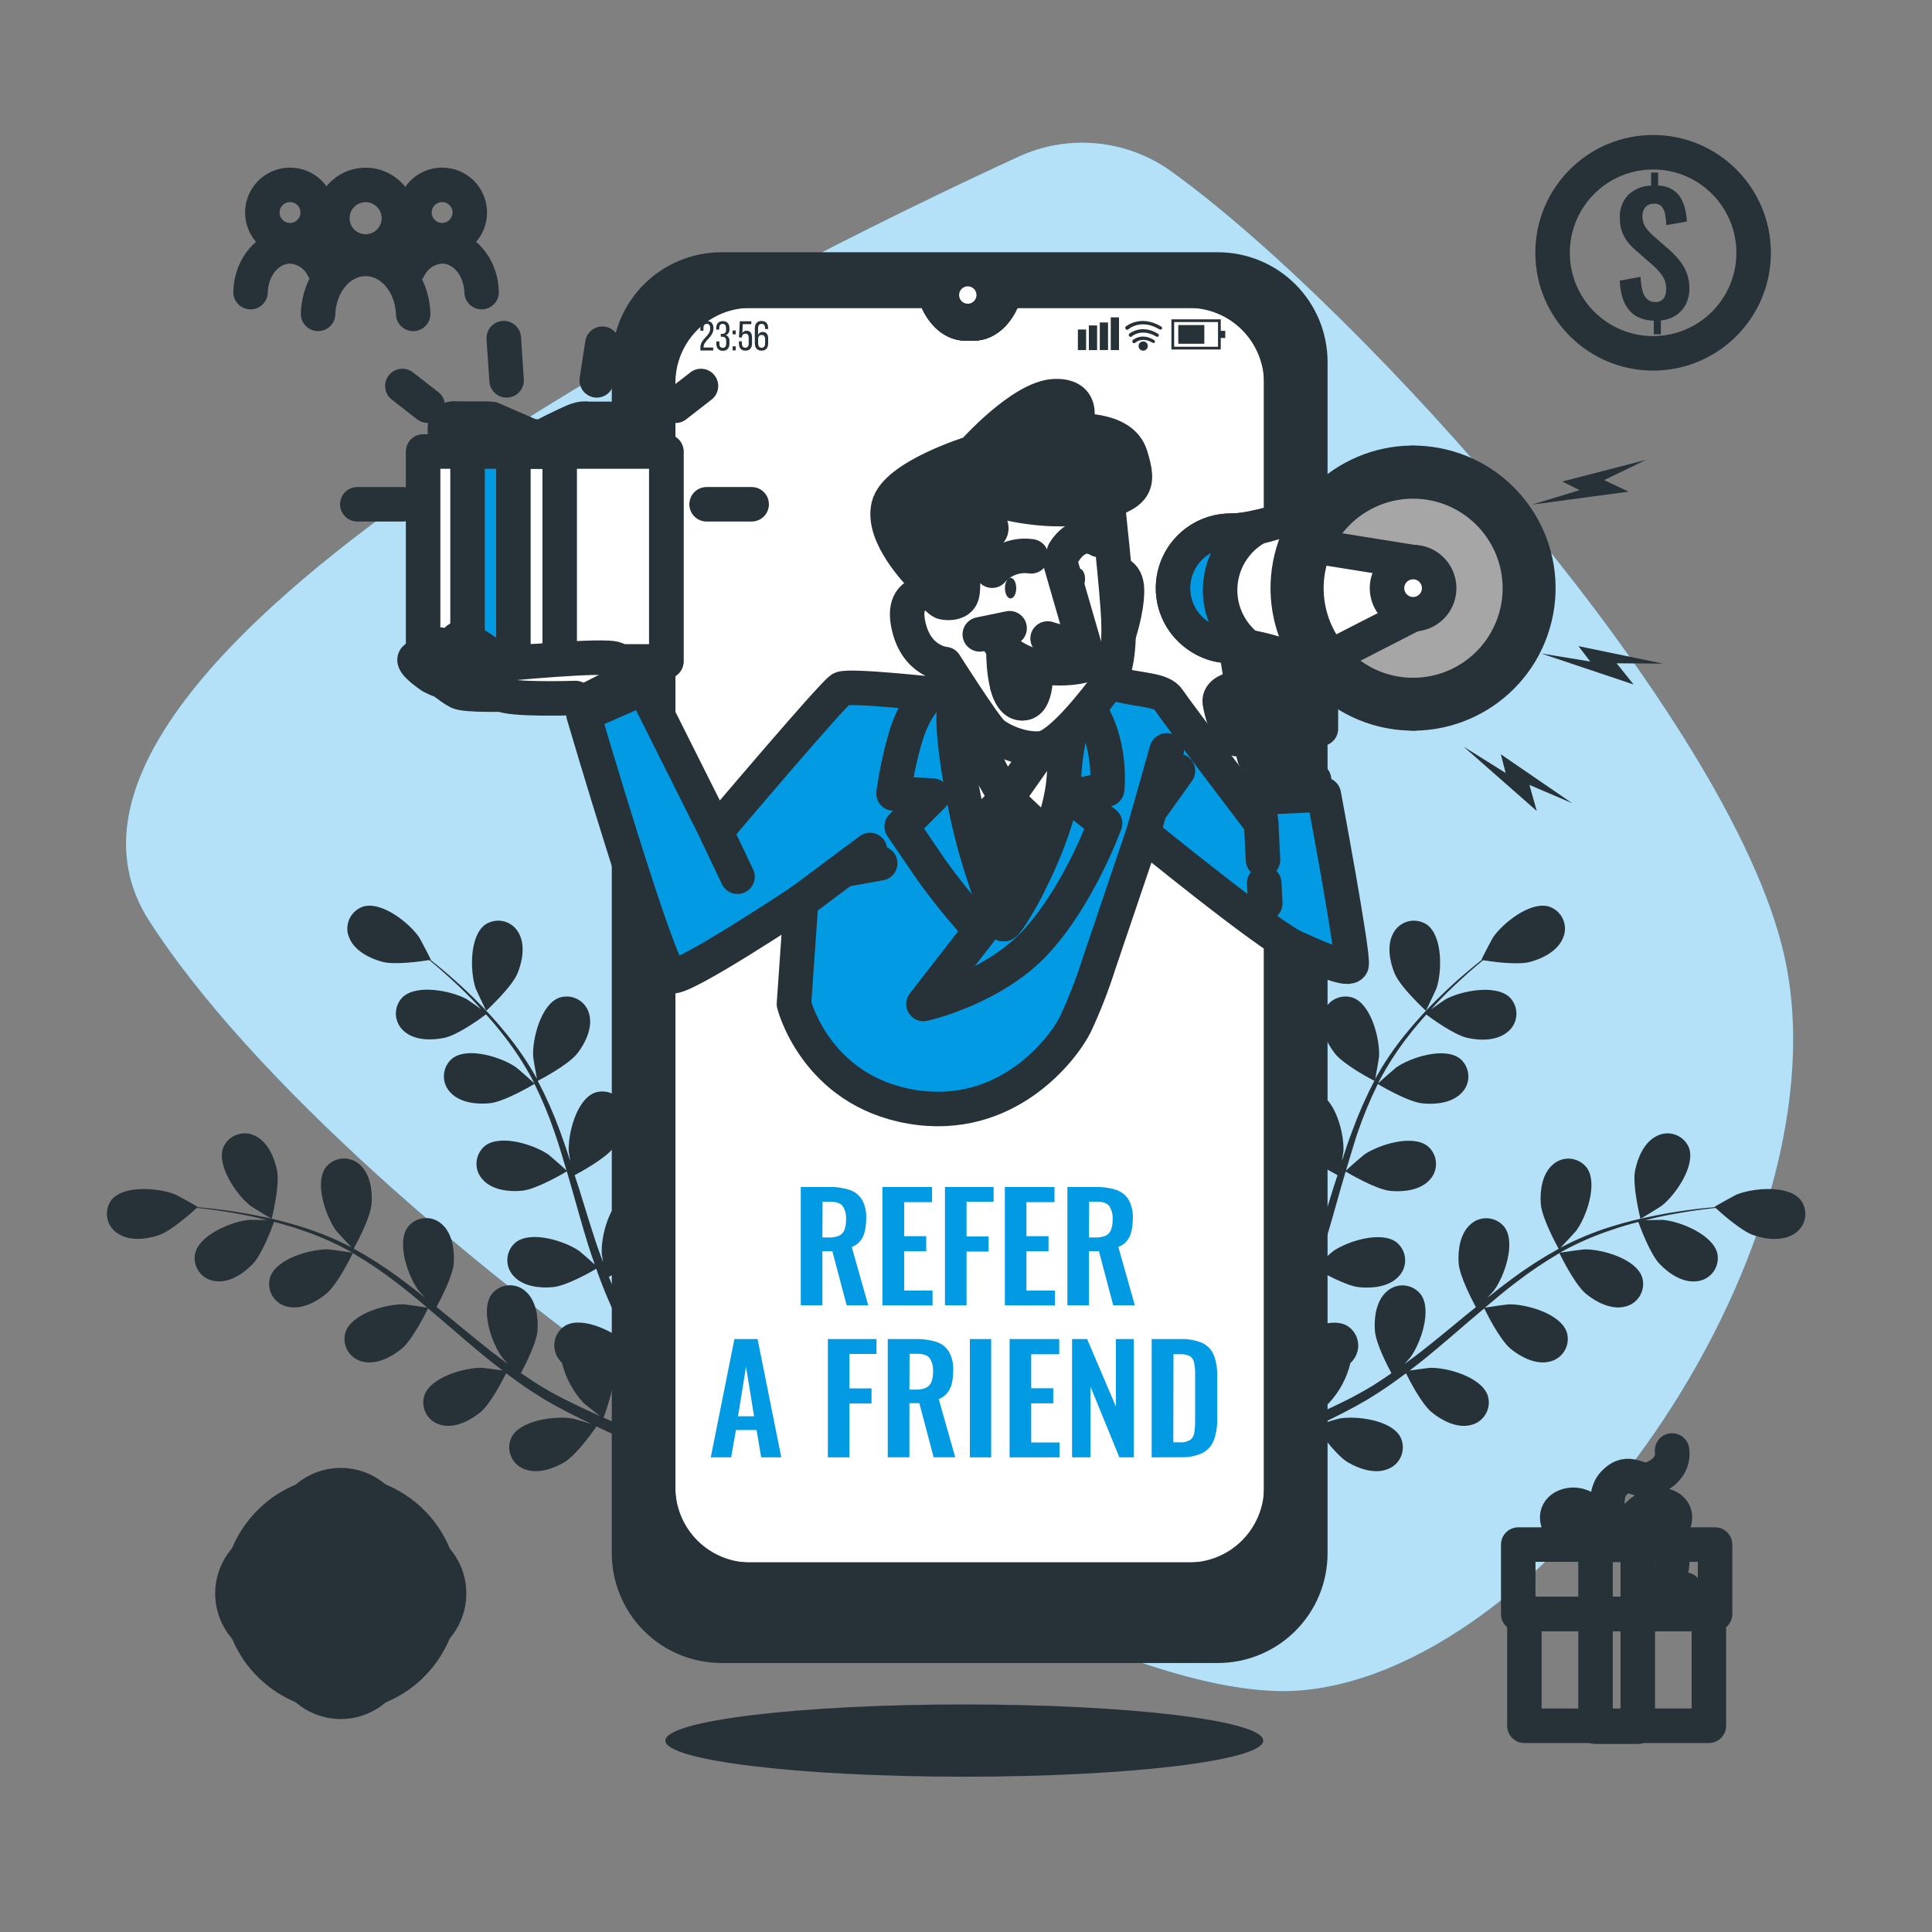 <svg width="56" height="56" viewBox="0 0 56 56" fill="none" xmlns="http://www.w3.org/2000/svg">
<rect x="0" y="0" width="56" height="56" fill="#808080" stroke="none"/>
<path d="M33.945 4.963C33.312 4.509 32.57 4.231 31.794 4.156C31.019 4.081 30.237 4.213 29.529 4.538C22.537 7.754 -0.542 19.101 4.32 26.686C10.032 35.601 30.304 49.666 37.738 48.995C45.171 48.325 53.599 35.853 51.706 27.645C50.116 20.748 39.425 8.903 33.945 4.963Z" fill="#039AE4"/>
<path opacity="0.7" d="M33.945 4.963C33.312 4.509 32.57 4.231 31.794 4.156C31.019 4.081 30.237 4.213 29.529 4.538C22.537 7.754 -0.542 19.101 4.32 26.686C10.032 35.601 30.304 49.666 37.738 48.995C45.171 48.325 53.599 35.853 51.706 27.645C50.116 20.748 39.425 8.903 33.945 4.963Z" fill="white"/>
<path d="M40.425 28.217C40.596 28.627 41.331 29.298 41.332 29.298C41.333 29.298 41.627 28.68 41.64 28.638C41.798 28.158 41.82 27.135 41.361 26.802C41.283 26.75 41.196 26.713 41.103 26.697C41.01 26.68 40.915 26.682 40.824 26.704C40.733 26.727 40.647 26.768 40.572 26.825C40.498 26.883 40.436 26.955 40.391 27.038C40.191 27.384 40.279 27.869 40.425 28.217Z" fill="#263238"/>
<path d="M52.185 34.771C51.82 34.338 50.803 34.435 50.335 34.626C50.295 34.642 49.691 34.974 49.699 34.982L49.708 34.99C49.547 35.003 49.372 35.02 49.187 35.042C48.84 35.086 48.449 35.139 48.028 35.224C47.574 35.31 47.125 35.422 46.684 35.56C46.189 35.715 45.708 35.915 45.248 36.156L45.231 36.166C45.349 36.047 45.664 35.706 45.685 35.677C45.985 35.27 46.324 34.305 45.993 33.846C45.936 33.771 45.863 33.709 45.78 33.665C45.698 33.62 45.606 33.593 45.513 33.585C45.419 33.578 45.324 33.59 45.236 33.622C45.147 33.653 45.066 33.703 44.997 33.768C44.698 34.033 44.632 34.521 44.661 34.899C44.695 35.323 45.143 36.131 45.179 36.196C44.716 36.452 44.271 36.737 43.846 37.051C43.597 37.234 43.353 37.424 43.11 37.619C43.208 37.514 43.295 37.419 43.305 37.404C43.605 36.997 43.943 36.032 43.612 35.573C43.554 35.498 43.482 35.437 43.4 35.392C43.317 35.347 43.226 35.32 43.132 35.313C43.038 35.306 42.944 35.318 42.855 35.349C42.767 35.38 42.685 35.43 42.617 35.495C42.318 35.76 42.251 36.248 42.281 36.626C42.312 37.003 42.68 37.704 42.78 37.888L42.502 38.112C42.059 38.477 41.62 38.842 41.178 39.187C41.022 39.309 40.864 39.424 40.708 39.538C40.794 39.445 40.866 39.365 40.876 39.352C41.176 38.944 41.515 37.98 41.184 37.521C41.126 37.446 41.054 37.384 40.971 37.339C40.888 37.294 40.797 37.267 40.703 37.26C40.609 37.252 40.515 37.265 40.426 37.296C40.337 37.328 40.256 37.377 40.188 37.442C39.889 37.708 39.823 38.196 39.852 38.572C39.881 38.949 40.215 39.58 40.332 39.804C40.168 39.916 40.003 40.028 39.839 40.133C39.727 40.199 39.614 40.272 39.502 40.332L39.159 40.519C38.935 40.631 38.711 40.743 38.487 40.846C38.333 40.919 38.187 40.985 38.039 41.052C38.196 40.932 38.497 40.693 38.519 40.669C38.823 40.343 39.037 39.945 39.142 39.512C39.177 39.478 39.21 39.44 39.238 39.4C39.294 39.324 39.333 39.238 39.353 39.146C39.374 39.054 39.374 38.959 39.355 38.867C39.337 38.775 39.298 38.687 39.244 38.611C39.189 38.534 39.119 38.47 39.038 38.422C38.542 38.15 37.627 38.605 37.258 38.952C37.237 38.973 37.026 39.222 36.895 39.381C36.958 39.276 37.02 39.174 37.082 39.065C37.209 38.85 37.328 38.632 37.457 38.393C37.516 38.281 37.569 38.163 37.633 38.045C37.697 37.927 37.745 37.8 37.802 37.676C37.929 37.388 38.043 37.088 38.151 36.78C38.339 36.892 39.014 37.27 39.392 37.31C39.769 37.35 40.257 37.299 40.532 37.008C40.598 36.941 40.65 36.862 40.684 36.774C40.718 36.686 40.733 36.592 40.728 36.498C40.724 36.404 40.699 36.312 40.657 36.228C40.614 36.145 40.554 36.07 40.481 36.011C40.033 35.666 39.059 35.977 38.642 36.265C38.617 36.283 38.341 36.523 38.194 36.657C38.258 36.475 38.322 36.292 38.38 36.105C38.549 35.564 38.703 35.012 38.857 34.461C38.906 34.293 38.955 34.125 39.004 33.957C39.07 33.997 39.862 34.467 40.285 34.517C40.661 34.557 41.151 34.505 41.426 34.213C41.492 34.147 41.544 34.067 41.578 33.98C41.612 33.892 41.627 33.798 41.623 33.704C41.618 33.61 41.594 33.518 41.551 33.434C41.509 33.35 41.449 33.276 41.376 33.217C40.928 32.872 39.953 33.183 39.536 33.471C39.505 33.492 39.109 33.838 39.013 33.931C39.125 33.562 39.231 33.194 39.349 32.837C39.514 32.353 39.71 31.88 39.936 31.421C39.967 31.44 40.792 31.933 41.224 31.981C41.6 32.023 42.09 31.97 42.364 31.679C42.431 31.613 42.483 31.533 42.517 31.445C42.551 31.357 42.566 31.263 42.561 31.169C42.556 31.076 42.532 30.984 42.49 30.9C42.447 30.816 42.388 30.741 42.315 30.682C41.867 30.337 40.892 30.648 40.476 30.936C40.443 30.959 40.018 31.331 39.945 31.403C39.958 31.378 39.968 31.348 39.983 31.322C40.223 30.869 40.502 30.438 40.817 30.034C40.989 29.81 41.166 29.602 41.342 29.406C41.486 29.518 42.15 29.998 42.534 30.084C42.919 30.17 43.397 30.167 43.701 29.908C43.775 29.849 43.836 29.776 43.879 29.692C43.922 29.609 43.948 29.517 43.953 29.423C43.959 29.329 43.945 29.235 43.912 29.147C43.879 29.059 43.828 28.979 43.762 28.911C43.353 28.519 42.351 28.722 41.906 28.962C41.881 28.975 41.65 29.135 41.483 29.254C41.563 29.167 41.645 29.075 41.725 28.993C42.021 28.683 42.313 28.419 42.571 28.186C42.72 28.055 42.857 27.939 42.986 27.833C43.183 27.864 43.976 27.983 44.35 27.882C44.724 27.781 45.154 27.559 45.304 27.189C45.342 27.103 45.362 27.01 45.362 26.916C45.362 26.822 45.342 26.729 45.304 26.643C45.266 26.557 45.21 26.48 45.14 26.417C45.07 26.354 44.988 26.306 44.899 26.277C44.355 26.117 43.555 26.759 43.275 27.173C43.25 27.21 42.931 27.819 42.939 27.822H42.95C42.824 27.921 42.69 28.03 42.546 28.152C42.28 28.376 41.986 28.639 41.679 28.943C41.347 29.267 41.035 29.61 40.742 29.971C40.413 30.373 40.121 30.804 39.869 31.258C39.869 31.258 39.869 31.269 39.861 31.274C39.893 31.111 39.973 30.653 39.973 30.617C39.998 30.112 39.749 29.12 39.218 28.92C39.129 28.89 39.035 28.878 38.941 28.887C38.847 28.895 38.757 28.923 38.674 28.968C38.592 29.014 38.52 29.076 38.464 29.151C38.407 29.226 38.367 29.312 38.346 29.404C38.242 29.791 38.458 30.234 38.689 30.532C38.952 30.868 39.771 31.295 39.836 31.328C39.592 31.797 39.378 32.281 39.197 32.778C39.085 33.066 38.991 33.361 38.895 33.657C38.919 33.516 38.939 33.388 38.94 33.37C38.965 32.865 38.716 31.874 38.185 31.673C38.096 31.643 38.002 31.631 37.908 31.64C37.815 31.648 37.724 31.676 37.642 31.721C37.559 31.767 37.488 31.829 37.431 31.904C37.374 31.979 37.334 32.066 37.313 32.157C37.21 32.544 37.425 32.988 37.657 33.285C37.889 33.582 38.584 33.966 38.769 34.063C38.733 34.175 38.696 34.287 38.657 34.405C38.489 34.953 38.321 35.5 38.146 36.032C38.084 36.219 38.014 36.402 37.947 36.584C37.967 36.458 37.984 36.353 37.984 36.336C38.01 35.831 37.76 34.838 37.23 34.639C37.141 34.608 37.047 34.597 36.953 34.605C36.86 34.613 36.769 34.641 36.687 34.687C36.604 34.732 36.533 34.794 36.476 34.869C36.419 34.944 36.379 35.03 36.358 35.122C36.255 35.509 36.47 35.953 36.701 36.251C36.933 36.549 37.562 36.894 37.78 37.011C37.705 37.196 37.63 37.381 37.548 37.557C37.49 37.675 37.442 37.794 37.377 37.91C37.312 38.027 37.254 38.141 37.192 38.255C37.068 38.471 36.939 38.693 36.812 38.901C36.724 39.045 36.638 39.181 36.551 39.318C36.616 39.132 36.735 38.766 36.742 38.735C36.843 38.239 36.742 37.221 36.253 36.943C36.17 36.899 36.078 36.873 35.985 36.867C35.891 36.861 35.797 36.875 35.708 36.908C35.62 36.94 35.54 36.991 35.472 37.057C35.405 37.122 35.352 37.202 35.317 37.289C35.157 37.655 35.301 38.127 35.486 38.456C35.69 38.819 36.404 39.352 36.494 39.412C36.351 39.636 36.209 39.86 36.071 40.063C36.001 40.167 35.934 40.268 35.868 40.364L36.111 40.621C36.19 40.501 36.27 40.377 36.353 40.247C36.5 40.023 36.652 39.769 36.801 39.512C37.066 39.619 37.337 39.71 37.613 39.784C37.606 40.211 37.89 40.99 37.927 41.091C37.681 41.203 37.443 41.305 37.215 41.4C37.121 41.434 37.025 41.462 36.928 41.483L37.188 41.755C37.242 41.745 37.297 41.729 37.349 41.708C37.597 41.596 37.862 41.475 38.133 41.346C38.194 41.436 38.703 42.166 39.06 42.38C39.384 42.575 39.851 42.733 40.223 42.583C40.311 42.551 40.391 42.5 40.459 42.435C40.526 42.369 40.579 42.29 40.614 42.203C40.649 42.116 40.665 42.022 40.662 41.928C40.659 41.835 40.636 41.742 40.594 41.658C40.331 41.156 39.317 41.031 38.818 41.117C38.789 41.123 38.477 41.213 38.279 41.275C38.392 41.221 38.497 41.171 38.61 41.115C38.834 41.003 39.058 40.891 39.29 40.764L39.626 40.572C39.738 40.509 39.85 40.428 39.97 40.357C40.235 40.185 40.495 39.999 40.754 39.806C40.85 40 41.202 40.69 41.495 40.932C41.788 41.174 42.223 41.4 42.615 41.309C42.707 41.29 42.795 41.252 42.871 41.198C42.948 41.143 43.012 41.073 43.06 40.992C43.108 40.911 43.139 40.821 43.15 40.728C43.16 40.634 43.151 40.539 43.123 40.45C42.939 39.914 41.955 39.636 41.449 39.647C41.418 39.647 41.056 39.696 40.858 39.726C41.011 39.608 41.166 39.492 41.317 39.368C41.756 39.009 42.189 38.634 42.623 38.26C42.755 38.148 42.888 38.036 43.022 37.924C43.055 37.993 43.457 38.82 43.784 39.093C44.075 39.334 44.513 39.561 44.904 39.47C44.996 39.451 45.084 39.413 45.16 39.359C45.237 39.304 45.302 39.234 45.35 39.153C45.398 39.072 45.428 38.982 45.439 38.889C45.45 38.795 45.441 38.7 45.413 38.611C45.228 38.075 44.245 37.797 43.733 37.807C43.695 37.807 43.173 37.879 43.042 37.903C43.335 37.654 43.631 37.409 43.931 37.179C44.336 36.867 44.76 36.58 45.201 36.322C45.217 36.355 45.632 37.218 45.967 37.499C46.258 37.74 46.696 37.968 47.087 37.876C47.179 37.857 47.267 37.82 47.344 37.765C47.421 37.711 47.485 37.641 47.533 37.56C47.581 37.479 47.612 37.389 47.623 37.295C47.634 37.202 47.625 37.107 47.597 37.017C47.412 36.481 46.428 36.204 45.922 36.214C45.882 36.214 45.322 36.291 45.221 36.311C45.247 36.297 45.272 36.279 45.297 36.264C45.747 36.019 46.218 35.814 46.704 35.653C46.972 35.559 47.233 35.485 47.488 35.419C47.549 35.588 47.835 36.358 48.11 36.642C48.384 36.925 48.782 37.187 49.179 37.138C49.273 37.129 49.364 37.102 49.446 37.056C49.529 37.01 49.6 36.948 49.657 36.873C49.713 36.797 49.754 36.711 49.775 36.619C49.796 36.528 49.798 36.433 49.78 36.34C49.655 35.788 48.708 35.404 48.204 35.359C48.176 35.359 47.895 35.359 47.69 35.369C47.802 35.341 47.925 35.31 48.036 35.284C48.454 35.19 48.842 35.13 49.187 35.079C49.383 35.051 49.561 35.03 49.728 35.013C49.874 35.148 50.471 35.685 50.838 35.807C51.205 35.929 51.686 35.981 52.016 35.756C52.096 35.705 52.164 35.639 52.217 35.561C52.269 35.482 52.304 35.394 52.32 35.301C52.336 35.208 52.332 35.113 52.309 35.022C52.286 34.931 52.244 34.845 52.185 34.771Z" fill="#263238"/>
<path d="M47.549 35.326C47.549 35.336 48.137 34.973 48.171 34.946C48.568 34.632 49.149 33.791 48.955 33.266C48.919 33.179 48.866 33.101 48.798 33.036C48.73 32.971 48.649 32.922 48.561 32.89C48.472 32.858 48.378 32.846 48.284 32.852C48.191 32.859 48.099 32.886 48.017 32.93C47.657 33.108 47.465 33.561 47.394 33.933C47.307 34.361 47.549 35.326 47.549 35.326Z" fill="#263238"/>
<path d="M14.998 28.217C14.827 28.627 14.092 29.298 14.092 29.298C14.092 29.298 13.796 28.68 13.783 28.638C13.625 28.158 13.604 27.135 14.062 26.802C14.139 26.75 14.227 26.713 14.32 26.697C14.412 26.68 14.508 26.682 14.599 26.704C14.69 26.727 14.776 26.768 14.851 26.825C14.925 26.883 14.987 26.955 15.032 27.038C15.232 27.384 15.144 27.869 14.998 28.217Z" fill="#263238"/>
<path d="M3.238 34.771C3.603 34.338 4.621 34.435 5.089 34.626C5.13 34.642 5.732 34.974 5.725 34.982L5.716 34.99C5.877 35.003 6.052 35.02 6.237 35.042C6.583 35.086 6.974 35.139 7.396 35.224C7.85 35.31 8.299 35.422 8.74 35.56C9.236 35.714 9.718 35.912 10.178 36.151L10.194 36.161C10.082 36.042 9.762 35.702 9.746 35.673C9.447 35.265 9.108 34.301 9.439 33.842C9.497 33.767 9.569 33.705 9.652 33.66C9.734 33.616 9.825 33.589 9.919 33.581C10.013 33.574 10.107 33.586 10.196 33.618C10.284 33.649 10.366 33.699 10.434 33.763C10.733 34.029 10.8 34.517 10.77 34.894C10.736 35.319 10.288 36.126 10.252 36.191C10.715 36.447 11.16 36.733 11.585 37.047C11.834 37.23 12.079 37.42 12.322 37.615C12.224 37.51 12.137 37.414 12.127 37.4C11.827 36.992 11.488 36.028 11.819 35.569C11.877 35.494 11.949 35.432 12.032 35.387C12.115 35.342 12.206 35.315 12.3 35.308C12.394 35.3 12.488 35.313 12.577 35.344C12.665 35.376 12.747 35.425 12.815 35.49C13.114 35.756 13.18 36.244 13.151 36.621C13.122 36.999 12.752 37.7 12.653 37.884L12.929 38.108C13.377 38.473 13.812 38.838 14.253 39.183C14.409 39.305 14.567 39.419 14.725 39.533C14.638 39.44 14.566 39.361 14.556 39.347C14.256 38.94 13.917 37.975 14.249 37.516C14.306 37.442 14.378 37.38 14.461 37.335C14.544 37.29 14.635 37.263 14.729 37.256C14.822 37.249 14.916 37.261 15.005 37.292C15.094 37.324 15.175 37.373 15.243 37.438C15.542 37.703 15.609 38.192 15.579 38.568C15.549 38.944 15.216 39.576 15.099 39.8C15.263 39.912 15.435 40.024 15.594 40.128C15.706 40.194 15.818 40.267 15.93 40.328L16.275 40.514C16.499 40.627 16.723 40.739 16.947 40.842C17.099 40.914 17.246 40.98 17.395 41.048C17.239 40.928 16.938 40.688 16.914 40.665C16.611 40.338 16.397 39.94 16.291 39.508C16.256 39.473 16.224 39.436 16.196 39.396C16.14 39.32 16.101 39.233 16.081 39.142C16.061 39.05 16.06 38.955 16.079 38.862C16.097 38.77 16.135 38.683 16.19 38.606C16.244 38.53 16.315 38.466 16.396 38.418C16.893 38.146 17.808 38.6 18.175 38.948C18.198 38.969 18.408 39.218 18.538 39.377C18.476 39.271 18.414 39.169 18.351 39.061C18.226 38.846 18.106 38.627 17.977 38.389L17.8 38.04C17.738 37.928 17.688 37.795 17.631 37.672C17.506 37.383 17.391 37.084 17.283 36.776C17.095 36.888 16.42 37.265 16.043 37.306C15.665 37.346 15.177 37.294 14.903 37.003C14.836 36.937 14.784 36.857 14.75 36.77C14.716 36.682 14.701 36.588 14.706 36.494C14.71 36.4 14.735 36.308 14.777 36.224C14.819 36.14 14.879 36.066 14.952 36.007C15.4 35.662 16.375 35.973 16.791 36.261C16.818 36.279 17.093 36.518 17.239 36.653C17.176 36.47 17.111 36.288 17.053 36.101C16.885 35.56 16.732 35.008 16.576 34.456C16.529 34.288 16.479 34.12 16.43 33.952C16.363 33.993 15.571 34.462 15.149 34.512C14.773 34.553 14.283 34.5 14.009 34.209C13.942 34.142 13.89 34.063 13.856 33.975C13.822 33.887 13.807 33.794 13.812 33.7C13.817 33.606 13.841 33.514 13.883 33.43C13.926 33.346 13.985 33.272 14.058 33.212C14.506 32.867 15.482 33.178 15.897 33.466C15.929 33.488 16.325 33.834 16.421 33.927C16.309 33.557 16.203 33.19 16.079 32.832C15.914 32.348 15.718 31.875 15.492 31.417C15.462 31.436 14.637 31.929 14.204 31.977C13.829 32.018 13.338 31.966 13.064 31.674C12.997 31.608 12.945 31.528 12.911 31.441C12.877 31.353 12.862 31.259 12.867 31.165C12.871 31.071 12.896 30.979 12.938 30.895C12.98 30.811 13.04 30.737 13.113 30.678C13.561 30.333 14.536 30.644 14.953 30.932C14.986 30.954 15.411 31.326 15.483 31.399C15.47 31.373 15.459 31.344 15.446 31.317C15.206 30.864 14.927 30.433 14.611 30.029C14.44 29.805 14.263 29.598 14.086 29.402C13.943 29.514 13.279 29.993 12.893 30.079C12.525 30.161 12.032 30.162 11.727 29.904C11.654 29.845 11.593 29.771 11.55 29.688C11.507 29.604 11.481 29.513 11.475 29.419C11.47 29.325 11.484 29.231 11.517 29.142C11.55 29.054 11.601 28.974 11.667 28.907C12.076 28.515 13.077 28.718 13.523 28.957C13.547 28.971 13.778 29.131 13.945 29.25C13.864 29.162 13.783 29.07 13.703 28.989C13.408 28.678 13.116 28.414 12.856 28.181C12.709 28.05 12.572 27.935 12.442 27.828C12.246 27.86 11.452 27.978 11.078 27.878C10.704 27.777 10.275 27.555 10.124 27.184C10.086 27.099 10.067 27.006 10.067 26.913C10.068 26.819 10.088 26.727 10.126 26.641C10.164 26.556 10.219 26.48 10.288 26.417C10.358 26.354 10.439 26.306 10.528 26.277C11.072 26.117 11.872 26.759 12.152 27.173C12.177 27.21 12.497 27.819 12.488 27.822H12.476C12.602 27.921 12.737 28.03 12.881 28.152C13.145 28.376 13.441 28.639 13.748 28.943C14.079 29.267 14.391 29.61 14.683 29.971C15.012 30.373 15.305 30.804 15.557 31.258C15.56 31.263 15.563 31.269 15.565 31.274C15.532 31.111 15.453 30.653 15.453 30.617C15.428 30.112 15.677 29.12 16.206 28.92C16.295 28.89 16.39 28.878 16.484 28.886C16.577 28.894 16.669 28.922 16.751 28.968C16.833 29.013 16.905 29.076 16.962 29.151C17.018 29.226 17.059 29.312 17.08 29.404C17.182 29.791 16.968 30.234 16.736 30.532C16.473 30.868 15.654 31.295 15.588 31.328C15.833 31.797 16.047 32.281 16.229 32.778C16.335 33.066 16.434 33.361 16.529 33.657C16.506 33.516 16.486 33.388 16.485 33.37C16.461 32.865 16.709 31.874 17.239 31.673C17.328 31.643 17.422 31.631 17.516 31.639C17.61 31.647 17.701 31.675 17.784 31.721C17.866 31.766 17.938 31.829 17.994 31.904C18.051 31.979 18.091 32.065 18.113 32.157C18.216 32.544 18.001 32.988 17.769 33.285C17.537 33.582 16.841 33.966 16.657 34.063C16.692 34.175 16.728 34.287 16.769 34.405C16.937 34.953 17.105 35.5 17.28 36.032C17.343 36.219 17.412 36.402 17.48 36.584C17.459 36.458 17.443 36.353 17.442 36.336C17.417 35.831 17.666 34.838 18.195 34.639C18.284 34.608 18.379 34.597 18.473 34.605C18.566 34.613 18.657 34.641 18.74 34.686C18.822 34.732 18.894 34.794 18.951 34.869C19.007 34.944 19.048 35.03 19.069 35.122C19.172 35.509 18.957 35.953 18.725 36.251C18.493 36.549 17.865 36.894 17.647 37.011C17.722 37.196 17.797 37.381 17.878 37.557C17.937 37.675 17.984 37.794 18.049 37.91C18.114 38.027 18.173 38.141 18.234 38.255C18.359 38.471 18.487 38.693 18.614 38.901C18.702 39.045 18.788 39.181 18.874 39.318C18.809 39.132 18.691 38.766 18.685 38.735C18.583 38.239 18.685 37.221 19.173 36.943C19.256 36.899 19.348 36.874 19.442 36.868C19.536 36.862 19.63 36.876 19.718 36.908C19.806 36.941 19.886 36.992 19.953 37.057C20.021 37.123 20.073 37.202 20.108 37.289C20.269 37.655 20.125 38.127 19.94 38.456C19.737 38.819 19.023 39.352 18.932 39.412C19.076 39.636 19.218 39.86 19.355 40.063C19.424 40.167 19.492 40.268 19.558 40.364L19.316 40.621C19.236 40.501 19.156 40.377 19.074 40.247C18.927 40.023 18.774 39.769 18.62 39.512C18.355 39.619 18.084 39.71 17.808 39.784C17.816 40.211 17.532 40.99 17.494 41.091C17.74 41.203 17.979 41.305 18.207 41.4C18.3 41.434 18.396 41.462 18.493 41.483L18.235 41.755C18.18 41.745 18.126 41.729 18.073 41.708C17.824 41.596 17.559 41.475 17.289 41.346C17.228 41.436 16.72 42.166 16.363 42.38C16.038 42.575 15.571 42.733 15.201 42.583C15.112 42.551 15.032 42.5 14.964 42.435C14.897 42.37 14.844 42.291 14.809 42.203C14.773 42.116 14.757 42.023 14.76 41.929C14.764 41.835 14.787 41.743 14.828 41.658C15.092 41.156 16.106 41.031 16.604 41.117C16.634 41.123 16.947 41.213 17.143 41.275C17.031 41.221 16.925 41.171 16.813 41.115C16.589 41.003 16.365 40.891 16.134 40.764L15.798 40.572C15.686 40.509 15.574 40.428 15.453 40.357C15.188 40.185 14.928 39.999 14.669 39.806C14.572 40 14.221 40.69 13.927 40.932C13.634 41.174 13.198 41.4 12.807 41.309C12.715 41.29 12.628 41.252 12.551 41.198C12.474 41.143 12.41 41.073 12.362 40.992C12.314 40.911 12.284 40.821 12.273 40.728C12.262 40.634 12.271 40.539 12.299 40.45C12.483 39.914 13.467 39.636 13.979 39.647C14.01 39.647 14.373 39.696 14.571 39.726C14.417 39.608 14.263 39.492 14.111 39.368C13.672 39.009 13.239 38.634 12.806 38.26C12.674 38.148 12.54 38.036 12.406 37.924C12.373 37.993 11.97 38.82 11.643 39.093C11.352 39.334 10.915 39.561 10.524 39.47C10.431 39.451 10.344 39.413 10.267 39.359C10.191 39.304 10.126 39.234 10.078 39.153C10.03 39.072 10 38.982 9.989 38.889C9.978 38.795 9.987 38.7 10.015 38.611C10.2 38.075 11.183 37.797 11.695 37.807C11.733 37.807 12.255 37.879 12.385 37.903C12.091 37.654 11.797 37.409 11.496 37.179C11.092 36.866 10.667 36.58 10.226 36.322C10.211 36.355 9.795 37.218 9.459 37.499C9.169 37.74 8.731 37.968 8.339 37.876C8.247 37.857 8.16 37.819 8.083 37.765C8.007 37.71 7.942 37.64 7.894 37.559C7.846 37.478 7.816 37.388 7.805 37.295C7.794 37.201 7.803 37.107 7.831 37.017C8.016 36.481 8.999 36.204 9.511 36.214C9.55 36.214 10.111 36.291 10.212 36.311L10.135 36.264C9.685 36.018 9.214 35.812 8.728 35.65C8.46 35.556 8.199 35.482 7.944 35.416C7.884 35.585 7.597 36.356 7.324 36.639C7.05 36.923 6.652 37.185 6.253 37.136C6.159 37.127 6.068 37.099 5.986 37.053C5.904 37.008 5.833 36.945 5.776 36.87C5.72 36.795 5.68 36.709 5.659 36.617C5.637 36.525 5.636 36.43 5.654 36.338C5.778 35.786 6.726 35.402 7.23 35.357C7.256 35.357 7.538 35.357 7.743 35.367C7.631 35.339 7.508 35.308 7.396 35.282C6.979 35.188 6.59 35.127 6.246 35.077C6.049 35.049 5.872 35.028 5.705 35.011C5.559 35.145 4.962 35.683 4.594 35.805C4.227 35.927 3.746 35.978 3.416 35.753C3.336 35.704 3.267 35.638 3.214 35.56C3.161 35.483 3.125 35.395 3.108 35.302C3.092 35.209 3.095 35.114 3.117 35.023C3.139 34.931 3.18 34.846 3.238 34.771Z" fill="#263238"/>
<path d="M7.875 35.326C7.875 35.336 7.287 34.973 7.253 34.946C6.857 34.632 6.275 33.791 6.469 33.266C6.505 33.179 6.559 33.101 6.627 33.036C6.695 32.971 6.776 32.922 6.864 32.89C6.953 32.858 7.047 32.846 7.14 32.852C7.234 32.859 7.325 32.886 7.408 32.93C7.766 33.108 7.96 33.561 8.031 33.933C8.118 34.361 7.875 35.326 7.875 35.326Z" fill="#263238"/>
<path d="M27.951 51.499C32.736 51.499 36.615 51.03 36.615 50.452C36.615 49.873 32.736 49.404 27.951 49.404C23.165 49.404 19.286 49.873 19.286 50.452C19.286 51.03 23.165 51.499 27.951 51.499Z" fill="#263238"/>
<path d="M49.712 44.77H44.007V46.783H49.712V44.77Z" stroke="#263238" stroke-linecap="round" stroke-linejoin="round"/>
<path d="M49.532 46.779H44.185V50.022H49.532V46.779Z" stroke="#263238" stroke-linecap="round" stroke-linejoin="round"/>
<path d="M47.472 44.779H46.247V50.05H47.472V44.779Z" stroke="#263238" stroke-linecap="round" stroke-linejoin="round"/>
<path d="M46.816 44.768C46.816 44.768 46.203 43.48 45.486 43.628C44.767 43.776 45.128 44.832 46.816 44.768Z" stroke="#263238" stroke-linecap="round" stroke-linejoin="round"/>
<path d="M46.869 44.768C46.869 44.768 47.482 43.48 48.2 43.628C48.918 43.776 48.559 44.832 46.869 44.768Z" stroke="#263238" stroke-linecap="round" stroke-linejoin="round"/>
<path d="M48.466 42.043C48.508 42.339 48.36 42.656 47.916 42.846C47.473 43.036 47.244 42.51 46.776 42.994C46.308 43.478 46.869 44.768 46.869 44.768C46.869 44.768 48.403 44.557 48.466 45.149C48.53 45.74 48.043 46.014 48.192 46.374C48.341 46.733 48.805 46.479 48.846 46.078" stroke="#263238" stroke-linecap="round" stroke-linejoin="round"/>
<path d="M47.916 10.242C49.526 10.242 50.83 8.937 50.83 7.327C50.83 5.718 49.526 4.413 47.916 4.413C46.307 4.413 45.002 5.718 45.002 7.327C45.002 8.937 46.307 10.242 47.916 10.242Z" stroke="#263238" stroke-linecap="round" stroke-linejoin="round"/>
<path d="M47.936 9.688V9.296C47.611 9.283 47.37 9.177 47.211 8.979C47.052 8.781 46.965 8.5 46.949 8.135L47.553 8.023C47.557 8.15 47.572 8.276 47.6 8.4C47.62 8.498 47.666 8.589 47.734 8.662C47.767 8.693 47.805 8.717 47.846 8.733C47.888 8.749 47.933 8.756 47.977 8.754C48.023 8.758 48.069 8.751 48.111 8.734C48.154 8.716 48.191 8.689 48.22 8.653C48.272 8.577 48.297 8.487 48.293 8.396C48.301 8.251 48.261 8.107 48.181 7.986C48.094 7.867 47.993 7.76 47.881 7.664L47.395 7.24C47.311 7.165 47.233 7.082 47.164 6.992C47.097 6.903 47.045 6.804 47.009 6.699C46.968 6.576 46.949 6.448 46.952 6.319C46.944 6.196 46.962 6.073 47.005 5.958C47.047 5.842 47.112 5.737 47.197 5.647C47.376 5.479 47.612 5.384 47.858 5.381V5.001H48.061V5.376C48.2 5.38 48.336 5.416 48.458 5.483C48.558 5.541 48.643 5.622 48.705 5.719C48.768 5.821 48.814 5.932 48.841 6.048C48.871 6.17 48.889 6.295 48.895 6.421L48.3 6.525C48.296 6.417 48.283 6.308 48.263 6.202C48.249 6.119 48.212 6.041 48.157 5.978C48.127 5.949 48.092 5.928 48.053 5.916C48.014 5.903 47.973 5.899 47.933 5.905C47.887 5.903 47.842 5.912 47.8 5.93C47.757 5.948 47.72 5.975 47.69 6.009C47.632 6.079 47.603 6.168 47.607 6.259C47.602 6.375 47.633 6.489 47.696 6.587C47.762 6.677 47.837 6.76 47.92 6.834L48.402 7.254C48.503 7.346 48.597 7.446 48.683 7.551C48.77 7.66 48.84 7.781 48.89 7.911C48.943 8.054 48.969 8.206 48.968 8.359C48.97 8.517 48.936 8.673 48.867 8.815C48.801 8.945 48.703 9.057 48.581 9.138C48.449 9.223 48.298 9.275 48.142 9.288V9.688H47.936Z" fill="#263238"/>
<path d="M10.817 7.264C11.335 7.143 11.658 6.624 11.537 6.105C11.416 5.587 10.897 5.264 10.379 5.385C9.86 5.506 9.538 6.025 9.659 6.544C9.779 7.062 10.298 7.385 10.817 7.264Z" stroke="#263238" stroke-linecap="round" stroke-linejoin="round"/>
<path d="M11.976 9.098C11.95 8.213 11.343 7.504 10.597 7.504C9.851 7.504 9.245 8.213 9.22 9.098" stroke="#263238" stroke-linecap="round" stroke-linejoin="round"/>
<path d="M12.815 6.962C13.258 6.962 13.617 6.603 13.617 6.16C13.617 5.717 13.258 5.358 12.815 5.358C12.372 5.358 12.013 5.717 12.013 6.16C12.013 6.603 12.372 6.962 12.815 6.962Z" stroke="#263238" stroke-linecap="round" stroke-linejoin="round"/>
<path d="M13.96 8.467C13.938 7.728 13.44 7.141 12.815 7.141C12.612 7.148 12.415 7.211 12.245 7.322C12.075 7.433 11.938 7.589 11.851 7.772" stroke="#263238" stroke-linecap="round" stroke-linejoin="round"/>
<path d="M8.406 6.962C8.849 6.962 9.208 6.603 9.208 6.16C9.208 5.717 8.849 5.358 8.406 5.358C7.964 5.358 7.604 5.717 7.604 6.16C7.604 6.603 7.964 6.962 8.406 6.962Z" stroke="#263238" stroke-linecap="round" stroke-linejoin="round"/>
<path d="M7.262 8.467C7.28 7.728 7.787 7.141 8.406 7.141C8.609 7.148 8.807 7.211 8.977 7.323C9.147 7.434 9.283 7.589 9.372 7.772" stroke="#263238" stroke-linecap="round" stroke-linejoin="round"/>
<path d="M10.343 49.063C11.932 48.807 13.013 47.312 12.757 45.723C12.502 44.134 11.006 43.053 9.417 43.309C7.828 43.564 6.747 45.06 7.003 46.649C7.259 48.238 8.754 49.319 10.343 49.063Z" stroke="#263238" stroke-linecap="round" stroke-linejoin="round"/>
<path d="M9.877 44.548V47.827" stroke="#263238" stroke-width="4" stroke-linecap="round" stroke-linejoin="round"/>
<path d="M11.517 46.188H8.237" stroke="#263238" stroke-width="4" stroke-linecap="round" stroke-linejoin="round"/>
<path d="M37.139 10.113V44.1C37.139 44.548 36.961 44.978 36.644 45.295C36.327 45.611 35.898 45.789 35.45 45.789H20.764C20.316 45.789 19.887 45.611 19.57 45.295C19.253 44.978 19.075 44.548 19.075 44.1V10.113C19.075 9.665 19.253 9.236 19.57 8.919C19.886 8.602 20.315 8.424 20.763 8.424H27.066L27.072 8.444C27.229 9.004 27.591 9.377 27.991 9.377H28.215C28.618 9.377 28.979 9.008 29.136 8.444L29.142 8.424H35.444C35.666 8.423 35.886 8.466 36.092 8.551C36.298 8.635 36.484 8.76 36.642 8.917C36.799 9.073 36.924 9.26 37.01 9.465C37.095 9.67 37.139 9.891 37.139 10.113Z" fill="white" stroke="#263238" stroke-linecap="round" stroke-linejoin="round"/>
<path d="M38.287 18.231V14.836H37.98V10.491C37.98 9.78 37.698 9.099 37.195 8.596C36.693 8.094 36.012 7.812 35.301 7.812H20.912C20.202 7.812 19.52 8.094 19.018 8.596C18.516 9.099 18.233 9.78 18.233 10.491V45.023C18.233 45.734 18.516 46.416 19.018 46.918C19.52 47.42 20.202 47.703 20.912 47.703H35.301C36.012 47.703 36.693 47.42 37.195 46.918C37.698 46.416 37.98 45.734 37.98 45.023V21.124H38.287V19.118H37.98V18.231H38.287ZM37.139 43.111C37.139 43.821 36.856 44.502 36.354 45.005C35.852 45.507 35.17 45.789 34.46 45.79H21.755C21.044 45.79 20.363 45.507 19.86 45.005C19.358 44.502 19.076 43.821 19.076 43.111V11.103C19.076 10.393 19.358 9.711 19.86 9.209C20.363 8.706 21.044 8.424 21.755 8.424H27.067L27.072 8.444C27.229 9.004 27.591 9.377 27.992 9.377H28.216C28.618 9.377 28.98 9.009 29.137 8.444L29.142 8.424H34.454C34.807 8.424 35.156 8.492 35.481 8.627C35.807 8.761 36.103 8.958 36.352 9.207C36.601 9.456 36.799 9.752 36.934 10.077C37.069 10.402 37.139 10.751 37.139 11.103V43.111Z" fill="#039AE4" stroke="#263238" stroke-linecap="round" stroke-linejoin="round"/>
<path d="M35.087 8.181H21.128C20.788 8.181 20.453 8.248 20.139 8.377C19.826 8.507 19.541 8.698 19.301 8.937C19.061 9.177 18.87 9.462 18.741 9.776C18.611 10.089 18.544 10.425 18.544 10.764V44.75C18.544 45.435 18.816 46.092 19.301 46.577C19.785 47.061 20.442 47.334 21.128 47.334H35.087C35.427 47.334 35.763 47.267 36.076 47.137C36.389 47.007 36.674 46.817 36.914 46.577C37.154 46.337 37.344 46.052 37.474 45.739C37.604 45.425 37.67 45.089 37.67 44.75V10.764C37.67 10.425 37.604 10.089 37.474 9.776C37.344 9.462 37.154 9.177 36.914 8.938C36.674 8.698 36.389 8.507 36.076 8.377C35.763 8.248 35.427 8.181 35.087 8.181ZM37.139 43.205C37.139 43.891 36.867 44.548 36.383 45.032C35.898 45.517 35.241 45.789 34.556 45.789H21.66C20.974 45.789 20.317 45.517 19.833 45.032C19.348 44.548 19.076 43.891 19.076 43.205V11.006C19.076 10.321 19.348 9.665 19.832 9.18C20.317 8.696 20.974 8.424 21.659 8.424H27.067L27.073 8.444C27.23 9.004 27.591 9.377 27.992 9.377H28.216C28.618 9.377 28.98 9.008 29.137 8.444L29.142 8.424H34.55C34.89 8.423 35.226 8.489 35.54 8.619C35.855 8.748 36.14 8.939 36.38 9.179C36.621 9.419 36.812 9.704 36.942 10.018C37.072 10.331 37.139 10.668 37.139 11.008V43.205Z" fill="#263238" stroke="#263238" stroke-linecap="round" stroke-linejoin="round"/>
<path d="M28.304 8.553C28.304 8.503 28.289 8.454 28.262 8.412C28.234 8.371 28.195 8.338 28.149 8.319C28.103 8.3 28.052 8.295 28.003 8.305C27.954 8.314 27.909 8.338 27.874 8.374C27.838 8.409 27.814 8.454 27.805 8.503C27.795 8.552 27.8 8.603 27.819 8.649C27.838 8.695 27.871 8.734 27.913 8.762C27.954 8.789 28.003 8.804 28.053 8.804C28.119 8.804 28.183 8.777 28.23 8.73C28.277 8.683 28.304 8.619 28.304 8.553Z" fill="white"/>
<path d="M20.68 9.52C20.68 9.774 20.395 9.866 20.394 10.059V10.073H20.672V10.159H20.301V10.08C20.301 9.807 20.586 9.754 20.586 9.52C20.586 9.433 20.558 9.387 20.488 9.387C20.417 9.387 20.389 9.437 20.389 9.512V9.587H20.301V9.52C20.301 9.391 20.36 9.306 20.49 9.306C20.62 9.306 20.68 9.387 20.68 9.52Z" fill="#263238"/>
<path d="M21.143 9.519V9.541C21.147 9.577 21.139 9.613 21.121 9.645C21.102 9.676 21.074 9.701 21.04 9.714C21.074 9.728 21.102 9.753 21.121 9.785C21.14 9.816 21.147 9.853 21.143 9.89V9.955C21.143 10.084 21.082 10.168 20.952 10.168C20.823 10.168 20.763 10.084 20.763 9.955V9.897H20.851V9.961C20.851 10.037 20.882 10.083 20.95 10.083C21.018 10.083 21.049 10.038 21.049 9.953V9.887C21.049 9.804 21.014 9.765 20.942 9.761H20.892V9.677H20.943C20.958 9.677 20.972 9.674 20.985 9.669C20.998 9.663 21.01 9.654 21.019 9.644C21.029 9.633 21.036 9.621 21.041 9.607C21.045 9.594 21.047 9.579 21.045 9.565V9.519C21.045 9.433 21.015 9.388 20.947 9.388C20.878 9.388 20.847 9.435 20.847 9.511V9.555H20.76V9.519C20.76 9.39 20.82 9.308 20.949 9.308C21.078 9.308 21.143 9.386 21.143 9.519Z" fill="#263238"/>
<path d="M21.325 9.579V9.691H21.235V9.579H21.325ZM21.325 10.038V10.156H21.235V10.038H21.325Z" fill="#263238"/>
<path d="M21.517 9.655C21.529 9.633 21.547 9.615 21.569 9.603C21.591 9.59 21.617 9.584 21.642 9.586C21.754 9.586 21.798 9.665 21.798 9.785V9.951C21.798 10.08 21.737 10.164 21.607 10.164C21.477 10.164 21.418 10.08 21.418 9.951V9.894H21.504V9.957C21.504 10.033 21.536 10.079 21.603 10.079C21.67 10.079 21.702 10.033 21.702 9.957V9.793C21.702 9.717 21.671 9.671 21.603 9.671C21.59 9.671 21.578 9.673 21.567 9.677C21.555 9.681 21.545 9.688 21.536 9.696C21.527 9.705 21.52 9.715 21.515 9.726C21.51 9.737 21.508 9.75 21.508 9.762V9.781H21.42L21.443 9.312H21.779V9.396H21.53L21.517 9.655Z" fill="#263238"/>
<path d="M22.266 9.52V9.536H22.176V9.509C22.176 9.433 22.144 9.388 22.076 9.388C22.008 9.388 21.973 9.434 21.973 9.524V9.714C21.983 9.686 22.001 9.662 22.026 9.645C22.051 9.629 22.08 9.621 22.11 9.623C22.222 9.623 22.266 9.701 22.266 9.823V9.951C22.266 10.08 22.201 10.164 22.073 10.164C21.944 10.164 21.879 10.08 21.879 9.951V9.52C21.879 9.387 21.939 9.304 22.073 9.304C22.206 9.304 22.266 9.385 22.266 9.52ZM21.976 9.836V9.957C21.976 10.033 22.008 10.079 22.076 10.079C22.144 10.079 22.177 10.033 22.177 9.957V9.83C22.177 9.754 22.144 9.708 22.076 9.708C22.008 9.708 21.976 9.754 21.976 9.83V9.836Z" fill="#263238"/>
<path d="M31.482 9.551H31.243V10.147H31.482V9.551Z" fill="#263238"/>
<path d="M31.8 9.433H31.561V10.148H31.8V9.433Z" fill="#263238"/>
<path d="M32.117 9.347H31.878V10.146H32.117V9.347Z" fill="#263238"/>
<path d="M32.435 9.199H32.196V10.147H32.435V9.199Z" fill="#263238"/>
<path d="M35.384 10.13H33.954V9.256H35.384V10.13ZM34.034 10.051H35.305V9.335H34.034V10.051Z" fill="#263238"/>
<path d="M34.908 9.422H34.153V9.964H34.908V9.422Z" fill="#263238"/>
<path d="M35.515 9.59H35.335V9.796H35.515V9.59Z" fill="#263238"/>
<path d="M33.429 9.94C33.42 9.94 33.41 9.938 33.402 9.932C33.111 9.76 32.919 9.92 32.911 9.932C32.906 9.937 32.9 9.941 32.893 9.944C32.887 9.947 32.88 9.948 32.873 9.948C32.866 9.948 32.859 9.947 32.853 9.944C32.846 9.941 32.84 9.937 32.836 9.932C32.826 9.922 32.82 9.909 32.82 9.895C32.82 9.881 32.826 9.867 32.836 9.857C32.847 9.848 33.092 9.633 33.453 9.857C33.459 9.861 33.464 9.866 33.468 9.871C33.472 9.877 33.475 9.883 33.477 9.89C33.478 9.897 33.479 9.904 33.478 9.911C33.477 9.918 33.474 9.924 33.471 9.93C33.465 9.935 33.458 9.938 33.451 9.939C33.444 9.941 33.436 9.941 33.429 9.94Z" fill="#263238"/>
<path d="M33.537 9.761C33.528 9.761 33.519 9.758 33.51 9.754C33.089 9.503 32.807 9.746 32.803 9.754C32.793 9.762 32.779 9.766 32.766 9.764C32.752 9.763 32.74 9.756 32.731 9.746C32.722 9.736 32.718 9.723 32.718 9.709C32.718 9.696 32.724 9.683 32.733 9.673C32.733 9.673 33.078 9.378 33.565 9.673C33.571 9.677 33.576 9.682 33.58 9.687C33.585 9.693 33.588 9.699 33.589 9.706C33.591 9.713 33.591 9.72 33.59 9.727C33.589 9.734 33.587 9.74 33.583 9.746C33.577 9.752 33.57 9.757 33.562 9.759C33.554 9.762 33.545 9.762 33.537 9.761Z" fill="#263238"/>
<path d="M33.636 9.553C33.626 9.554 33.616 9.551 33.608 9.546C33.075 9.229 32.721 9.528 32.706 9.546C32.701 9.55 32.695 9.554 32.688 9.556C32.681 9.558 32.674 9.559 32.667 9.559C32.66 9.558 32.654 9.556 32.647 9.553C32.641 9.55 32.636 9.545 32.631 9.54C32.626 9.535 32.622 9.529 32.619 9.523C32.617 9.516 32.615 9.509 32.615 9.503C32.615 9.496 32.617 9.489 32.619 9.482C32.622 9.476 32.626 9.47 32.631 9.465C32.631 9.465 33.057 9.102 33.658 9.465C33.67 9.472 33.679 9.484 33.682 9.498C33.686 9.512 33.684 9.527 33.677 9.539C33.672 9.544 33.665 9.548 33.658 9.551C33.651 9.553 33.643 9.554 33.636 9.553Z" fill="#263238"/>
<path d="M33.27 10.03C33.27 10.056 33.262 10.082 33.247 10.105C33.232 10.127 33.211 10.144 33.187 10.154C33.162 10.164 33.135 10.167 33.109 10.162C33.083 10.156 33.059 10.144 33.04 10.125C33.022 10.106 33.009 10.082 33.004 10.056C32.998 10.03 33.001 10.003 33.011 9.978C33.021 9.954 33.039 9.933 33.061 9.918C33.083 9.903 33.109 9.896 33.135 9.896C33.153 9.895 33.171 9.899 33.187 9.905C33.203 9.912 33.218 9.922 33.231 9.935C33.243 9.947 33.253 9.962 33.26 9.978C33.267 9.995 33.27 10.012 33.27 10.03Z" fill="#263238"/>
<path d="M10.357 14.617H11.663" stroke="#263238" stroke-linecap="round" stroke-linejoin="round"/>
<path d="M20.481 14.617H21.787" stroke="#263238" stroke-linecap="round" stroke-linejoin="round"/>
<path d="M11.663 11.188L12.398 11.76" stroke="#263238" stroke-linecap="round" stroke-linejoin="round"/>
<path d="M20.318 11.188L19.583 11.76" stroke="#263238" stroke-linecap="round" stroke-linejoin="round"/>
<path d="M14.602 9.801L14.684 11.025" stroke="#263238" stroke-linecap="round" stroke-linejoin="round"/>
<path d="M17.46 9.963L17.297 11.025" stroke="#263238" stroke-linecap="round" stroke-linejoin="round"/>
<path d="M19.313 13.088H12.264V19.171H19.313V13.088Z" fill="white" stroke="#263238" stroke-linecap="round" stroke-linejoin="round"/>
<path d="M14.881 13.088H13.552V19.171H14.881V13.088Z" fill="#039AE4" stroke="#263238" stroke-linecap="round" stroke-linejoin="round"/>
<path d="M19.313 13.088H16.223V19.171H19.313V13.088Z" fill="white" stroke="#263238" stroke-linecap="round" stroke-linejoin="round"/>
<path d="M15.291 12.592L14.258 12.144C14.232 12.142 14.207 12.142 14.181 12.144L14.165 12.135H13.124L13.935 12.516C13.939 12.572 13.948 12.629 13.961 12.685C13.988 12.77 14.036 12.847 14.1 12.908C14.164 12.97 14.243 13.015 14.329 13.039L14.336 13.071H14.448L16.248 13.096C16.248 13.096 15.782 12.839 15.291 12.592Z" fill="#039AE4" stroke="#263238" stroke-linecap="round" stroke-linejoin="round"/>
<path d="M15.209 13.088C15.209 13.088 14.088 12.485 13.481 12.219C12.874 11.954 12.853 12.364 12.921 12.677C12.99 12.991 13.404 13.064 13.404 13.064L15.209 13.088Z" fill="#039AE4" stroke="#263238" stroke-linecap="round" stroke-linejoin="round"/>
<path d="M15.475 12.648H15.079C15.023 12.647 14.967 12.658 14.915 12.68C14.863 12.701 14.816 12.733 14.776 12.773C14.736 12.813 14.704 12.86 14.683 12.912C14.661 12.964 14.65 13.02 14.65 13.076H15.904C15.904 12.963 15.858 12.854 15.778 12.773C15.698 12.693 15.588 12.648 15.475 12.648Z" fill="#039AE4" stroke="#263238" stroke-linecap="round" stroke-linejoin="round"/>
<path d="M17.946 12.14H17.032L16.913 12.588C16.422 12.835 15.961 13.084 15.961 13.084L17.761 13.059H17.873L17.878 13.027C17.965 13.003 18.044 12.959 18.108 12.897C18.173 12.835 18.221 12.758 18.248 12.673C18.303 12.418 18.296 12.096 17.946 12.14Z" fill="#039AE4" stroke="#263238" stroke-linecap="round" stroke-linejoin="round"/>
<path d="M14.881 13.088C14.881 13.088 16.001 12.485 16.609 12.219C17.217 11.954 17.236 12.364 17.163 12.677C17.091 12.991 16.681 13.064 16.681 13.064L14.881 13.088Z" fill="#039AE4" stroke="#263238" stroke-linecap="round" stroke-linejoin="round"/>
<path d="M12.493 19.599C12.493 19.599 11.904 19.207 12.033 19.083C12.162 18.959 12.795 19.232 12.939 19.419C13.084 19.606 13.011 19.732 12.891 19.743C12.771 19.754 12.493 19.599 12.493 19.599Z" fill="white" stroke="#263238" stroke-linecap="round" stroke-linejoin="round"/>
<path d="M12.992 19.142C12.992 19.142 12.079 18.669 12.299 19.107C12.518 19.545 13.065 19.947 13.284 20.056C13.504 20.166 14.709 20.129 14.709 20.129C14.709 20.129 14.485 19.727 14.27 19.617C14.055 19.508 12.992 19.142 12.992 19.142Z" fill="white" stroke="#263238" stroke-linecap="round" stroke-linejoin="round"/>
<path d="M13.867 19.143C13.867 19.143 12.662 18.486 12.625 18.742C12.588 18.997 13.575 19.837 13.903 19.983C14.16 20.078 14.433 20.128 14.707 20.129L13.867 19.143Z" fill="white" stroke="#263238" stroke-linecap="round" stroke-linejoin="round"/>
<path d="M18.614 20.271C18.614 20.271 18.177 19.249 17.847 19.103C17.518 18.958 14.561 19.249 14.561 19.249C14.561 19.249 13.136 18.081 13.246 18.664C13.356 19.248 14.269 19.943 14.524 20.12C14.78 20.297 16.679 20.232 16.679 20.232L17.264 20.78L18.614 20.271Z" fill="white" stroke="#263238" stroke-linecap="round" stroke-linejoin="round"/>
<path d="M36.592 21.913C36.524 22.046 36.506 22.199 36.541 22.344C36.598 22.487 36.686 22.616 36.798 22.721L36.885 23.254L38.054 23.306L37.572 21.514L36.592 21.913Z" fill="white" stroke="#263238" stroke-linecap="round" stroke-linejoin="round"/>
<path d="M35.798 18.592C35.798 18.592 36.285 21.762 36.358 21.952C36.431 22.142 36.992 22.366 37.188 22.269C37.384 22.172 37.041 21.709 37.041 21.709L37.139 18.662C37.139 18.662 36.31 18.346 35.798 18.592Z" fill="#263238" stroke="#263238" stroke-linecap="round" stroke-linejoin="round"/>
<path d="M37.164 19.588C37.164 19.588 36.481 19.54 36.456 19.662C36.431 19.785 36.432 20.198 36.555 20.247C36.677 20.296 37.505 20.369 37.651 20.32C37.7 20.295 37.743 20.261 37.778 20.219C37.813 20.177 37.84 20.128 37.856 20.076C37.872 20.024 37.877 19.969 37.871 19.915C37.866 19.86 37.849 19.808 37.822 19.76C37.676 19.54 37.164 19.588 37.164 19.588Z" fill="white" stroke="#263238" stroke-linecap="round" stroke-linejoin="round"/>
<path d="M37.164 20.369C37.164 20.369 36.505 20.369 36.53 20.515C36.555 20.66 36.481 20.978 36.754 21.027C37.078 21.068 37.407 21.059 37.728 21.003C37.783 20.993 37.834 20.967 37.874 20.928C37.914 20.89 37.943 20.841 37.956 20.787C37.969 20.732 37.966 20.676 37.947 20.623C37.928 20.571 37.895 20.525 37.85 20.491C37.651 20.32 37.164 20.369 37.164 20.369Z" fill="white" stroke="#263238" stroke-linecap="round" stroke-linejoin="round"/>
<path d="M36.105 20.556C36.105 20.556 36.021 19.942 35.823 19.959C35.675 19.972 35.322 20.084 35.355 20.354C35.41 20.676 35.515 20.988 35.664 21.279C35.69 21.328 35.729 21.369 35.778 21.396C35.826 21.424 35.882 21.436 35.937 21.433C35.993 21.429 36.046 21.41 36.091 21.376C36.136 21.343 36.17 21.297 36.189 21.245C36.295 21.009 36.105 20.556 36.105 20.556Z" fill="white" stroke="#263238" stroke-linecap="round" stroke-linejoin="round"/>
<path d="M37.2 21.026C37.2 21.026 36.604 21.026 36.627 21.168C36.649 21.309 36.582 21.616 36.825 21.66C37.118 21.699 37.416 21.691 37.707 21.637C37.758 21.625 37.805 21.598 37.842 21.561C37.879 21.523 37.904 21.476 37.916 21.425C37.928 21.374 37.925 21.32 37.908 21.271C37.891 21.221 37.86 21.177 37.819 21.144C37.641 20.98 37.2 21.026 37.2 21.026Z" fill="white" stroke="#263238" stroke-linecap="round" stroke-linejoin="round"/>
<path d="M37.229 21.562C37.229 21.562 36.73 21.562 36.75 21.674C36.769 21.786 36.713 22.047 36.915 22.086C37.161 22.119 37.41 22.113 37.653 22.067C37.696 22.056 37.734 22.034 37.765 22.003C37.796 21.971 37.817 21.932 37.826 21.889C37.836 21.847 37.833 21.802 37.819 21.761C37.805 21.719 37.779 21.683 37.745 21.655C37.599 21.523 37.229 21.562 37.229 21.562Z" fill="white" stroke="#263238" stroke-linecap="round" stroke-linejoin="round"/>
<path d="M35.663 15.382C35.347 15.383 35.038 15.473 34.771 15.643C34.505 15.813 34.292 16.056 34.158 16.342C34.024 16.628 33.974 16.946 34.014 17.259C34.054 17.573 34.182 17.869 34.384 18.112C34.689 18.48 35.19 18.745 35.667 18.715C37.13 18.625 40.965 20.679 40.965 20.679V13.417C40.965 13.417 37.184 15.412 35.663 15.382Z" fill="white" stroke="#263238" stroke-linecap="round" stroke-linejoin="round"/>
<path d="M35.365 17.108C35.365 16.733 35.466 16.365 35.657 16.042C35.849 15.72 36.124 15.456 36.453 15.276C36.195 15.343 35.929 15.378 35.663 15.382C35.347 15.383 35.038 15.474 34.771 15.644C34.505 15.814 34.292 16.056 34.158 16.342C34.024 16.628 33.974 16.946 34.014 17.26C34.054 17.573 34.182 17.869 34.384 18.112C34.689 18.481 35.19 18.745 35.667 18.715C35.837 18.708 36.006 18.72 36.173 18.75C35.922 18.556 35.719 18.307 35.579 18.022C35.438 17.738 35.365 17.425 35.365 17.108Z" fill="#039AE4" stroke="#263238" stroke-linecap="round" stroke-linejoin="round"/>
<path d="M44.486 17.905C44.96 15.957 43.765 13.993 41.817 13.518C39.868 13.044 37.904 14.239 37.43 16.188C36.956 18.136 38.151 20.1 40.099 20.575C42.048 21.049 44.012 19.854 44.486 17.905Z" fill="white" stroke="#263238" stroke-linecap="round" stroke-linejoin="round"/>
<path d="M44.055 17.049C44.055 17.661 43.873 18.26 43.533 18.769C43.193 19.278 42.71 19.675 42.144 19.91C41.579 20.144 40.956 20.205 40.356 20.086C39.755 19.967 39.203 19.672 38.77 19.239C38.337 18.806 38.042 18.255 37.923 17.654C37.803 17.054 37.864 16.431 38.099 15.865C38.333 15.3 38.73 14.816 39.239 14.476C39.748 14.136 40.347 13.954 40.959 13.954C41.78 13.954 42.567 14.28 43.147 14.861C43.728 15.441 44.054 16.228 44.055 17.049Z" fill="#A6A6A6" stroke="#263238" stroke-linecap="round" stroke-linejoin="round"/>
<path d="M40.96 16.293V17.808L38.578 19.028C38.216 18.59 37.981 18.06 37.899 17.497C37.817 16.935 37.891 16.36 38.114 15.837L40.96 16.293Z" fill="white" stroke="#263238" stroke-linecap="round" stroke-linejoin="round"/>
<path d="M41.715 17.048C41.715 17.198 41.671 17.344 41.588 17.468C41.505 17.593 41.386 17.689 41.248 17.747C41.11 17.804 40.958 17.819 40.811 17.789C40.664 17.76 40.53 17.688 40.424 17.582C40.319 17.476 40.247 17.341 40.218 17.195C40.188 17.048 40.204 16.896 40.261 16.758C40.318 16.62 40.416 16.502 40.54 16.419C40.664 16.336 40.811 16.292 40.96 16.292C41.161 16.292 41.353 16.372 41.494 16.514C41.636 16.656 41.715 16.848 41.715 17.048Z" fill="white" stroke="#263238" stroke-linecap="round" stroke-linejoin="round"/>
<path d="M36.639 23.303L36.519 22.795L38.089 22.602L38.054 23.306L36.639 23.303Z" fill="white" stroke="#263238" stroke-linecap="round" stroke-linejoin="round"/>
<path d="M17.169 20.982L16.808 20.402L18.474 19.557L18.614 20.268L17.169 20.982Z" fill="white" stroke="#263238" stroke-linecap="round" stroke-linejoin="round"/>
<path d="M27.3 20.144C27.3 20.144 24.621 19.846 24.388 19.965C24.155 20.083 20.757 24.102 20.757 24.102L18.669 19.936L16.912 20.708C16.912 20.708 19.114 28.212 19.471 28.297C19.829 28.383 23.221 26.126 23.221 26.126L23.013 29.102C23.013 29.102 23.638 31.601 26.406 32.077C29.175 32.553 30.81 30.411 31.168 29.696C31.433 29.127 31.662 28.541 31.852 27.941L33.132 24.161C33.132 24.161 36.736 27.104 37.538 27.464C38.34 27.825 39.085 28.15 39.174 27.97C39.264 27.791 38.371 23.03 38.371 23.03L36.467 23.12L36.557 23.863C36.557 23.863 34.086 20.615 33.878 20.292C33.669 19.968 33.045 20.024 32.301 19.816C31.557 19.607 27.3 20.144 27.3 20.144Z" fill="#039AE4" stroke="#263238" stroke-linecap="round" stroke-linejoin="round"/>
<path d="M23.222 26.126L25.216 24.638" stroke="#263238" stroke-linecap="round" stroke-linejoin="round"/>
<path d="M24.502 25.203L25.513 25.023" stroke="#263238" stroke-linecap="round" stroke-linejoin="round"/>
<path d="M33.133 24.161L33.817 21.75" stroke="#263238" stroke-linecap="round" stroke-linejoin="round"/>
<path d="M33.4 23.387L34.144 22.346" stroke="#263238" stroke-linecap="round" stroke-linejoin="round"/>
<path d="M36.644 25.596L36.674 26.185" stroke="#263238" stroke-linecap="round" stroke-linejoin="round"/>
<path d="M36.556 23.863L36.609 24.924" stroke="#263238" stroke-linecap="round" stroke-linejoin="round"/>
<path d="M20.752 24.102L21.377 25.412" stroke="#263238" stroke-linecap="round" stroke-linejoin="round"/>
<path d="M28.311 19.816L27.001 20.054C27.001 20.054 26.525 20.441 26.258 21.333C26.095 21.879 25.976 22.436 25.9 23L27.032 23.061L26.136 23.956C26.136 23.956 26.404 24.343 26.969 25.176C27.415 25.804 27.901 26.403 28.425 26.968L26.767 29.102C26.767 29.102 28.791 28.654 30.041 27.286C31.291 25.919 32.031 23.863 32.031 23.863L31.049 23.09L32.091 22.881C32.091 22.881 32.299 21.186 31.195 20.081C30.09 18.977 28.311 19.816 28.311 19.816Z" fill="#039AE4" stroke="#263238" stroke-linecap="round" stroke-linejoin="round"/>
<path d="M31.258 20.53C31.258 20.53 30.91 21.218 30.841 22.494C30.787 23.491 30.264 24.761 29.803 25.66C29.437 26.374 29.108 26.853 29.085 26.779C29.085 26.779 28.892 26.47 28.584 25.57C28.509 25.355 28.429 25.104 28.341 24.814C27.893 23.325 27.508 20.915 27.686 20.439C27.77 20.205 27.869 19.976 27.984 19.755C29.413 21.69 31.258 20.53 31.258 20.53Z" fill="white" stroke="#263238" stroke-linecap="round" stroke-linejoin="round"/>
<path d="M29.442 24.608L29.802 25.66C29.436 26.374 29.108 26.854 29.085 26.78C29.085 26.78 28.892 26.471 28.584 25.57L29.085 24.666L28.587 23.735L29.174 23.148L29.977 23.952L29.442 24.608Z" fill="#263238" stroke="#263238" stroke-linecap="round" stroke-linejoin="round"/>
<path d="M28.192 24.162L29.175 23.149L30.371 24.278" stroke="#263238" stroke-linecap="round" stroke-linejoin="round"/>
<path d="M27.984 19.757C28.018 20.356 28.138 20.948 28.342 21.513C28.567 22.084 28.846 22.631 29.175 23.149L30.576 21.156C30.576 21.156 29.056 21.305 27.984 19.757Z" stroke="#263238" stroke-linecap="round" stroke-linejoin="round"/>
<path d="M32.241 16.603C32.241 16.603 32.667 16.537 32.667 17.118C32.667 17.699 32.42 18.415 32.42 18.415L32.241 16.603Z" fill="white" stroke="#263238" stroke-linecap="round" stroke-linejoin="round"/>
<path d="M32.092 14.459C32.092 14.459 32.389 17.167 32.419 17.971C32.448 18.775 32.359 19.488 32.092 19.846C31.824 20.203 30.747 21.631 30.188 21.69C29.628 21.75 28.997 21.453 28.759 21.242C28.522 21.032 27.39 19.248 27.39 19.248C27.39 19.248 26.527 19.188 26.319 18.057C26.111 16.926 27.271 17.195 27.271 17.195C27.271 17.195 26.646 16.212 26.587 15.26C26.527 14.308 26.348 13.95 28.908 13.891C31.469 13.831 32.092 14.459 32.092 14.459Z" fill="white" stroke="#263238" stroke-linecap="round" stroke-linejoin="round"/>
<path d="M30.752 16.364L31.466 18.834L30.365 18.507" stroke="#263238" stroke-linecap="round" stroke-linejoin="round"/>
<path d="M29.264 18.209L28.4 18.388" stroke="#263238" stroke-linecap="round" stroke-linejoin="round"/>
<path d="M28.848 18.357C28.93 18.61 29.084 18.834 29.289 19.003C29.495 19.172 29.744 19.278 30.008 19.311C30.96 19.458 31.436 19.28 31.436 19.28" stroke="#263238" stroke-linecap="round" stroke-linejoin="round"/>
<path d="M29.085 18.834C29.085 18.834 29.056 20.323 29.591 20.382C30.127 20.441 30.008 19.311 30.008 19.311C29.67 19.22 29.355 19.057 29.085 18.834Z" fill="#263238" stroke="#263238" stroke-linecap="round" stroke-linejoin="round"/>
<path d="M29.194 19.863C29.267 20.134 29.389 20.359 29.591 20.382C29.642 20.389 29.693 20.382 29.741 20.363C29.788 20.343 29.829 20.311 29.86 20.27C29.756 20.087 29.396 19.936 29.194 19.863Z" fill="white" stroke="#263238" stroke-linecap="round" stroke-linejoin="round"/>
<path d="M29.456 17.048C29.456 17.213 29.383 17.346 29.292 17.346C29.202 17.346 29.129 17.213 29.129 17.048C29.129 16.883 29.202 16.75 29.292 16.75C29.383 16.75 29.456 16.883 29.456 17.048Z" fill="#263238"/>
<path d="M31.451 16.78C31.451 16.945 31.377 17.078 31.287 17.078C31.196 17.078 31.123 16.945 31.123 16.78C31.123 16.616 31.197 16.482 31.287 16.482C31.376 16.482 31.451 16.616 31.451 16.78Z" fill="#263238"/>
<path d="M28.758 16.542C28.897 16.384 29.073 16.263 29.271 16.19C29.468 16.117 29.681 16.095 29.889 16.125" stroke="#263238" stroke-linecap="round" stroke-linejoin="round"/>
<path d="M30.841 16.007C30.841 16.007 31.227 15.293 31.849 15.65" stroke="#263238" stroke-linecap="round" stroke-linejoin="round"/>
<path d="M28.936 14.518C28.936 14.518 28.015 14.369 28.223 14.638C28.431 14.907 28.907 15.233 28.671 15.441C28.434 15.65 27.837 16.001 27.868 16.185C27.898 16.369 27.956 17.108 27.868 17.287C27.779 17.466 27.57 17.495 27.361 17.465C27.153 17.435 26.855 16.899 26.737 16.75C26.618 16.602 25.546 15.531 25.754 14.667C25.963 13.804 28.195 13.12 28.195 13.12C28.195 13.12 29.621 11.513 30.576 11.483C31.531 11.453 31.171 12.347 31.136 12.435C31.101 12.524 32.505 12.347 32.772 13.209C33.04 14.072 32.951 14.31 31.731 14.638C30.51 14.966 28.936 14.518 28.936 14.518Z" fill="#263238" stroke="#263238" stroke-linecap="round" stroke-linejoin="round"/>
<path d="M47.709 13.33L45.283 13.957L45.785 14.208L44.405 14.627L47.206 14.251L46.496 13.916L47.709 13.33Z" fill="#263238"/>
<path d="M48.207 19.236L45.753 18.729L46.093 19.174L44.67 18.941L47.35 19.84L46.859 19.226L48.207 19.236Z" fill="#263238"/>
<path d="M45.568 23.28L43.502 21.863L43.643 22.406L42.421 21.64L44.544 23.507L44.331 22.751L45.568 23.28Z" fill="#263238"/>
<path d="M23.211 37.833V34.405H24.032C24.231 34.4 24.429 34.428 24.619 34.487C24.77 34.535 24.898 34.635 24.983 34.769C25.074 34.934 25.118 35.121 25.108 35.31C25.109 35.435 25.096 35.56 25.07 35.683C25.048 35.785 25.003 35.881 24.94 35.965C24.874 36.046 24.787 36.108 24.688 36.144L25.166 37.833H24.54L24.126 36.265H23.838V37.833H23.211ZM23.838 35.869H24.032C24.131 35.873 24.23 35.855 24.322 35.816C24.394 35.782 24.449 35.721 24.477 35.647C24.511 35.551 24.527 35.45 24.524 35.349C24.534 35.213 24.5 35.077 24.428 34.962C24.364 34.875 24.244 34.832 24.067 34.832H23.843L23.838 35.869Z" fill="#039AE4"/>
<path d="M25.578 37.834V34.405H27.017V34.845H26.209V35.831H26.847V36.268H26.209V37.408H27.03V37.839L25.578 37.834Z" fill="#039AE4"/>
<path d="M27.39 37.834V34.405H28.8V34.832H28.016V35.84H28.655V36.277H28.016V37.834H27.39Z" fill="#039AE4"/>
<path d="M29.126 37.834V34.405H30.565V34.845H29.752V35.831H30.392V36.268H29.752V37.408H30.576V37.839L29.126 37.834Z" fill="#039AE4"/>
<path d="M30.939 37.833V34.405H31.759C31.958 34.4 32.156 34.428 32.345 34.487C32.496 34.535 32.626 34.635 32.71 34.769C32.802 34.934 32.845 35.121 32.835 35.31C32.836 35.435 32.824 35.56 32.797 35.683C32.774 35.785 32.73 35.881 32.668 35.965C32.601 36.046 32.514 36.108 32.416 36.144L32.894 37.833H32.267L31.852 36.265H31.565V37.833H30.939ZM31.565 35.869H31.759C31.859 35.873 31.958 35.855 32.05 35.816C32.121 35.782 32.176 35.721 32.204 35.647C32.237 35.551 32.253 35.45 32.25 35.349C32.26 35.213 32.227 35.077 32.155 34.962C32.092 34.875 31.971 34.832 31.793 34.832H31.569L31.565 35.869Z" fill="#039AE4"/>
<path d="M20.602 42.242L21.287 38.813H21.959L22.646 42.242H22.064L21.929 41.451H21.332L21.192 42.242H20.602ZM21.392 41.052H21.857L21.624 39.613L21.392 41.052Z" fill="#039AE4"/>
<path d="M23.996 42.242V38.813H25.406V39.245H24.622V40.244H25.261V40.681H24.622V42.242H23.996Z" fill="#039AE4"/>
<path d="M25.732 42.241V38.813H26.553C26.752 38.808 26.95 38.836 27.14 38.895C27.291 38.943 27.42 39.043 27.504 39.177C27.596 39.342 27.639 39.53 27.629 39.718C27.63 39.843 27.618 39.968 27.592 40.091C27.569 40.193 27.525 40.29 27.462 40.373C27.395 40.455 27.308 40.516 27.21 40.552L27.688 42.241H27.062L26.648 40.673H26.36V42.241H25.732ZM26.36 40.278H26.553C26.653 40.282 26.752 40.264 26.843 40.224C26.915 40.19 26.97 40.129 26.998 40.055C27.032 39.96 27.048 39.859 27.045 39.757C27.054 39.621 27.021 39.486 26.95 39.37C26.886 39.283 26.765 39.24 26.588 39.24H26.364L26.36 40.278Z" fill="#039AE4"/>
<path d="M28.112 42.242V38.813H28.73V42.242H28.112Z" fill="#039AE4"/>
<path d="M29.264 42.242V38.813H30.703V39.254H29.89V40.239H30.529V40.676H29.89V41.811H30.711V42.242H29.264Z" fill="#039AE4"/>
<path d="M31.074 42.242V38.813H31.511L32.344 40.768V38.813H32.862V42.242H32.446L31.608 40.193V42.242H31.074Z" fill="#039AE4"/>
<path d="M33.382 42.242V38.813H34.191C34.414 38.802 34.638 38.84 34.846 38.925C34.998 38.996 35.117 39.121 35.182 39.276C35.254 39.468 35.288 39.672 35.281 39.877V41.131C35.288 41.342 35.254 41.553 35.182 41.751C35.119 41.911 35 42.043 34.846 42.12C34.647 42.209 34.43 42.25 34.213 42.239L33.382 42.242ZM34.009 41.806H34.199C34.308 41.816 34.417 41.789 34.509 41.73C34.573 41.672 34.614 41.592 34.621 41.506C34.636 41.387 34.643 41.267 34.642 41.148V39.837C34.645 39.724 34.634 39.612 34.612 39.501C34.606 39.464 34.593 39.427 34.573 39.395C34.553 39.362 34.527 39.334 34.496 39.312C34.403 39.266 34.299 39.245 34.195 39.252H34.014L34.009 41.806Z" fill="#039AE4"/>
</svg>
